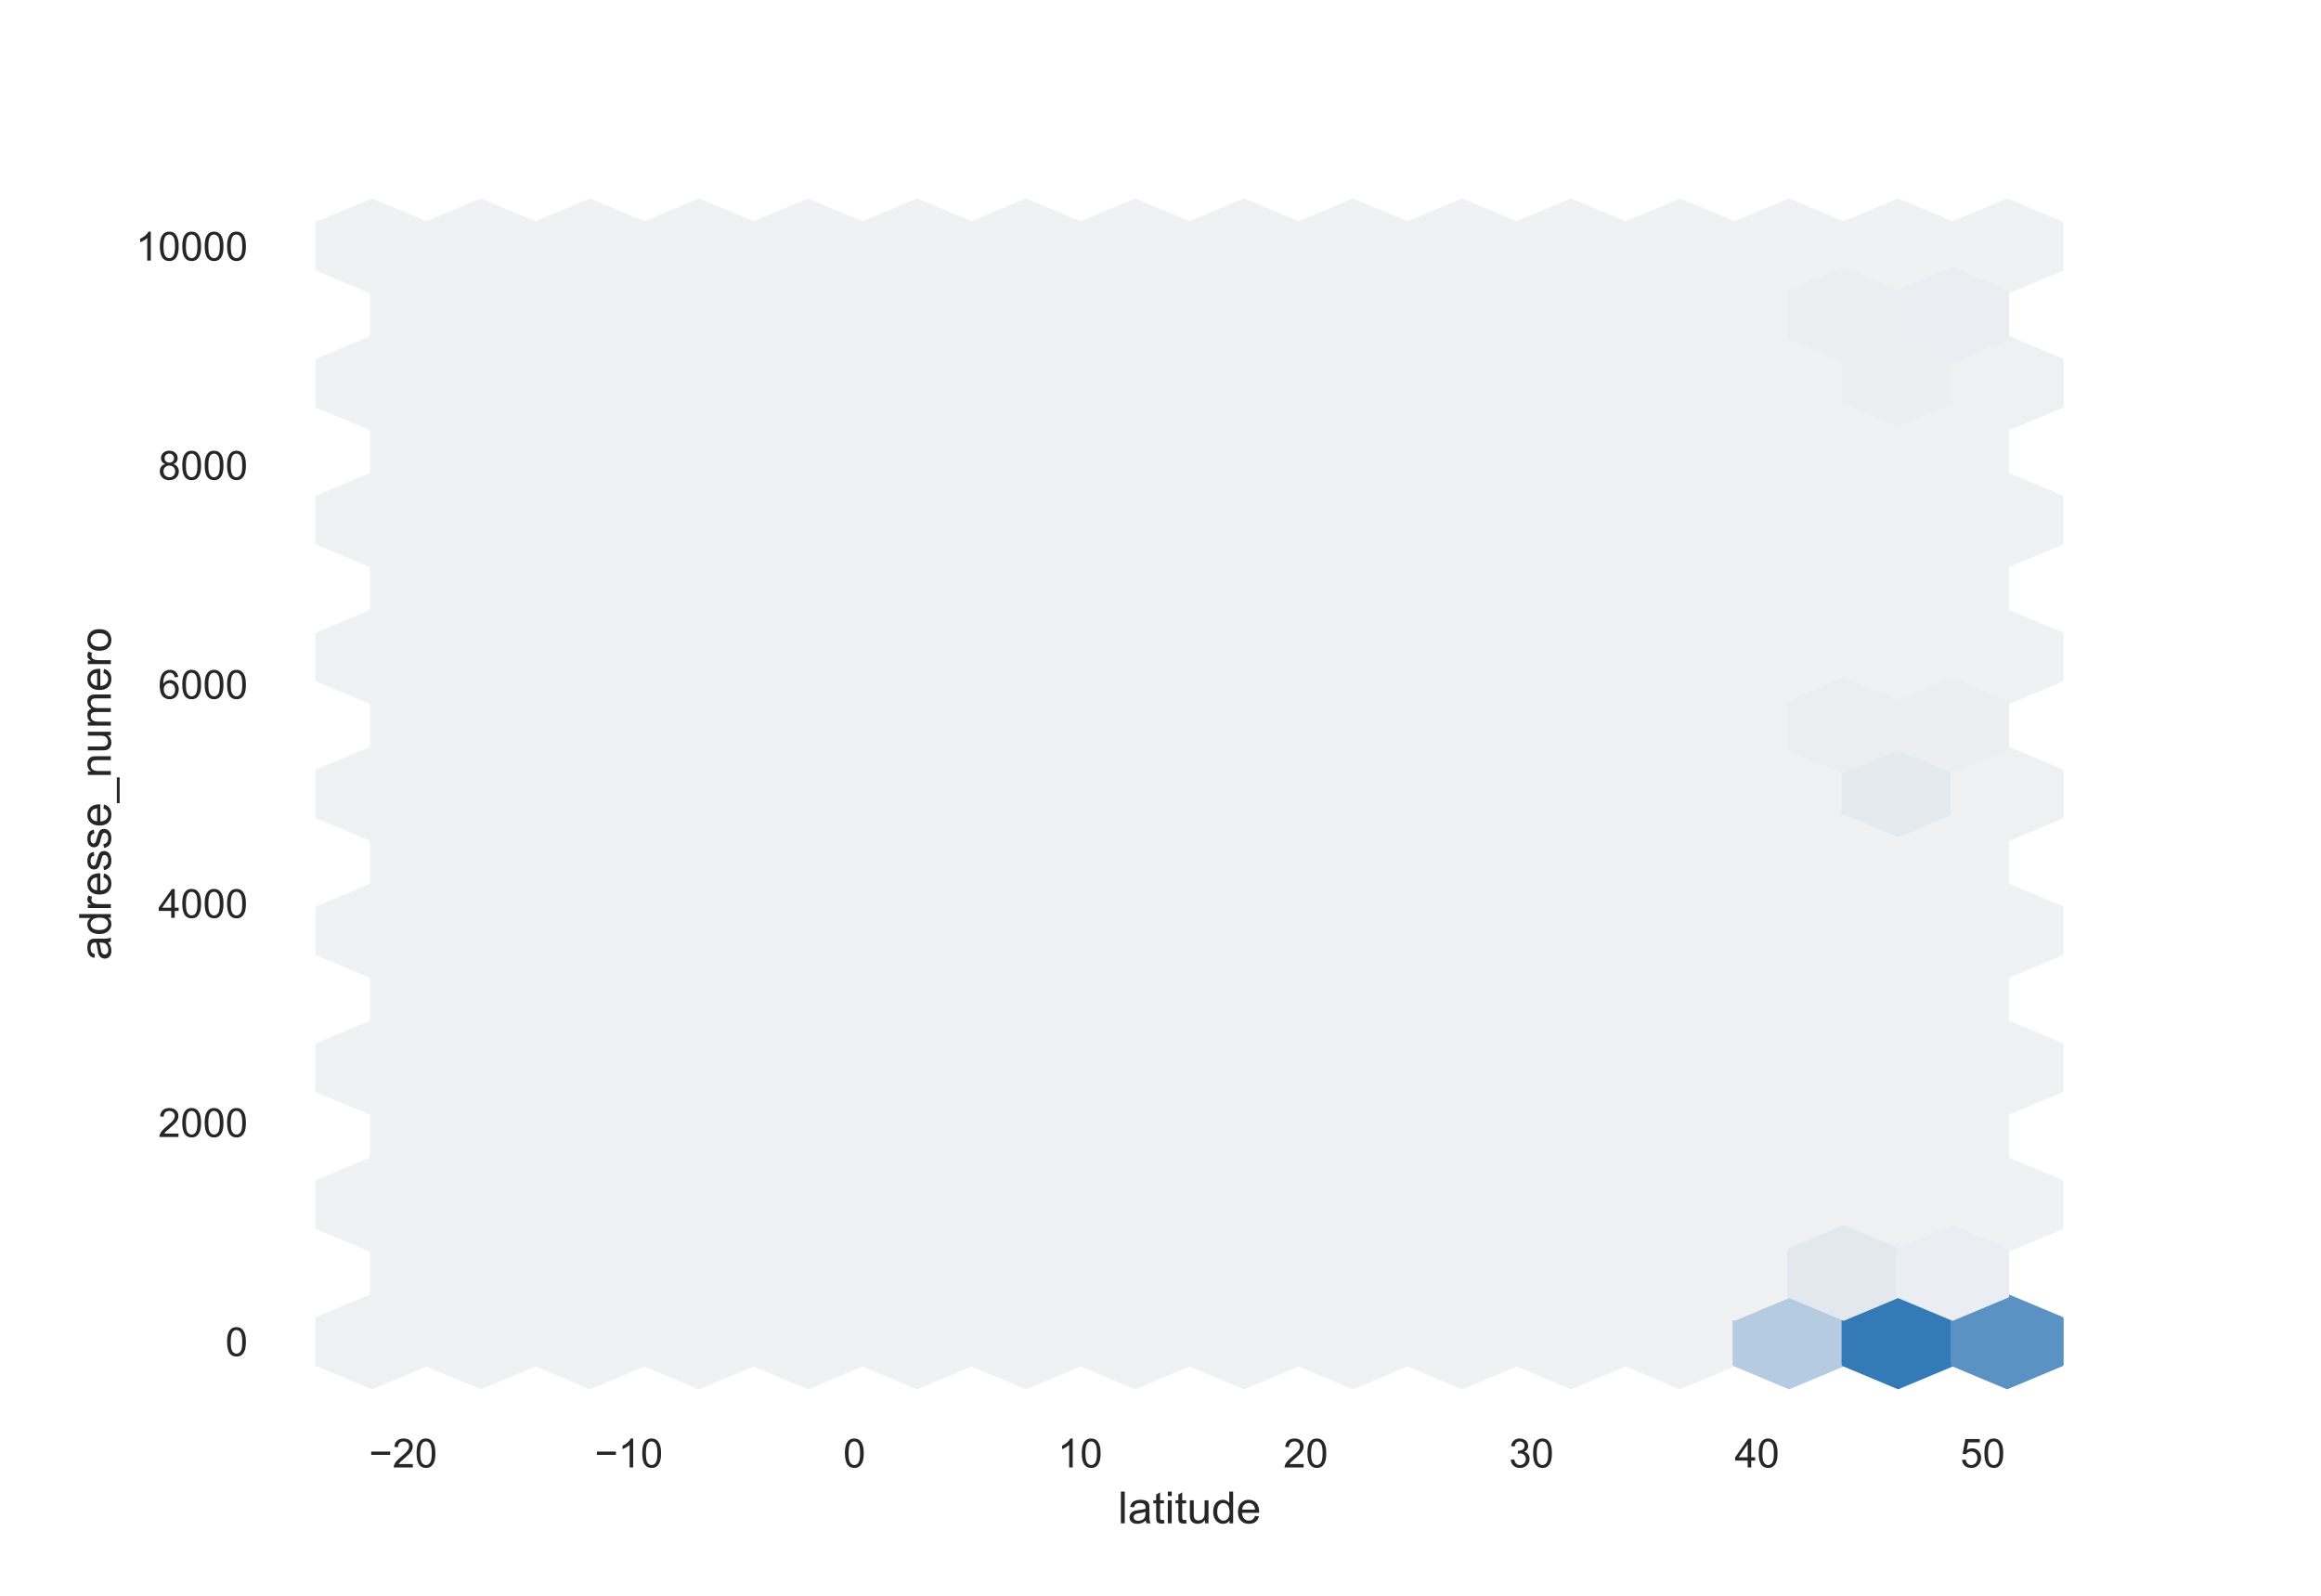 <?xml version="1.0" encoding="utf-8" standalone="no"?>
<!DOCTYPE svg PUBLIC "-//W3C//DTD SVG 1.1//EN"
  "http://www.w3.org/Graphics/SVG/1.1/DTD/svg11.dtd">
<!-- Created with matplotlib (https://matplotlib.org/) -->
<svg height="396pt" version="1.1" viewBox="0 0 576 396" width="576pt" xmlns="http://www.w3.org/2000/svg" xmlns:xlink="http://www.w3.org/1999/xlink">
 <defs>
  <style type="text/css">*{stroke-linecap:butt;stroke-linejoin:round;}</style>
 </defs>
 <g id="figure_1">
  <g id="patch_1">
   <path d="M 0 396 
L 576 396 
L 576 0 
L 0 0 
z
" style="fill:#ffffff;"/>
  </g>
  <g id="axes_1">
   <g id="patch_2">
    <path d="M 72 346.5 
L 518.4 346.5 
L 518.4 47.52 
L 72 47.52 
z
" style="fill:#ffffff;"/>
   </g>
   <g id="matplotlib.axis_1">
    <g id="xtick_1">
     <g id="text_1">
      <!-- −20 -->
      <g style="fill:#262626;" transform="translate(91.566 364.158)scale(0.1 -0.1)">
       <defs>
        <path d="M 52.828 31.203 
L 5.562 31.203 
L 5.562 39.406 
L 52.828 39.406 
z
" id="ArialMT-8722"/>
        <path d="M 50.344 8.453 
L 50.344 0 
L 3.031 0 
Q 2.938 3.172 4.047 6.109 
Q 5.859 10.938 9.828 15.625 
Q 13.812 20.312 21.344 26.469 
Q 33.016 36.031 37.109 41.625 
Q 41.219 47.219 41.219 52.203 
Q 41.219 57.422 37.469 61 
Q 33.734 64.594 27.734 64.594 
Q 21.391 64.594 17.578 60.781 
Q 13.766 56.984 13.719 50.25 
L 4.688 51.172 
Q 5.609 61.281 11.656 66.578 
Q 17.719 71.875 27.938 71.875 
Q 38.234 71.875 44.234 66.156 
Q 50.25 60.453 50.25 52 
Q 50.25 47.703 48.484 43.547 
Q 46.734 39.406 42.656 34.812 
Q 38.578 30.219 29.109 22.219 
Q 21.188 15.578 18.938 13.203 
Q 16.703 10.844 15.234 8.453 
z
" id="ArialMT-50"/>
        <path d="M 4.156 35.297 
Q 4.156 48 6.766 55.734 
Q 9.375 63.484 14.516 67.672 
Q 19.672 71.875 27.484 71.875 
Q 33.25 71.875 37.594 69.547 
Q 41.938 67.234 44.766 62.859 
Q 47.609 58.5 49.219 52.219 
Q 50.828 45.953 50.828 35.297 
Q 50.828 22.703 48.234 14.969 
Q 45.656 7.234 40.5 3 
Q 35.359 -1.219 27.484 -1.219 
Q 17.141 -1.219 11.234 6.203 
Q 4.156 15.141 4.156 35.297 
z
M 13.188 35.297 
Q 13.188 17.672 17.312 11.828 
Q 21.438 6 27.484 6 
Q 33.547 6 37.672 11.859 
Q 41.797 17.719 41.797 35.297 
Q 41.797 52.984 37.672 58.781 
Q 33.547 64.594 27.391 64.594 
Q 21.344 64.594 17.719 59.469 
Q 13.188 52.938 13.188 35.297 
z
" id="ArialMT-48"/>
       </defs>
       <use xlink:href="#ArialMT-8722"/>
       <use x="58.398" xlink:href="#ArialMT-50"/>
       <use x="114.014" xlink:href="#ArialMT-48"/>
      </g>
     </g>
    </g>
    <g id="xtick_2">
     <g id="text_2">
      <!-- −10 -->
      <g style="fill:#262626;" transform="translate(147.566 364.158)scale(0.1 -0.1)">
       <defs>
        <path d="M 37.25 0 
L 28.469 0 
L 28.469 56 
Q 25.297 52.984 20.141 49.953 
Q 14.984 46.922 10.891 45.406 
L 10.891 53.906 
Q 18.266 57.375 23.781 62.297 
Q 29.297 67.234 31.594 71.875 
L 37.25 71.875 
z
" id="ArialMT-49"/>
       </defs>
       <use xlink:href="#ArialMT-8722"/>
       <use x="58.398" xlink:href="#ArialMT-49"/>
       <use x="114.014" xlink:href="#ArialMT-48"/>
      </g>
     </g>
    </g>
    <g id="xtick_3">
     <g id="text_3">
      <!-- 0 -->
      <g style="fill:#262626;" transform="translate(209.267 364.158)scale(0.1 -0.1)">
       <use xlink:href="#ArialMT-48"/>
      </g>
     </g>
    </g>
    <g id="xtick_4">
     <g id="text_4">
      <!-- 10 -->
      <g style="fill:#262626;" transform="translate(262.487 364.158)scale(0.1 -0.1)">
       <use xlink:href="#ArialMT-49"/>
       <use x="55.615" xlink:href="#ArialMT-48"/>
      </g>
     </g>
    </g>
    <g id="xtick_5">
     <g id="text_5">
      <!-- 20 -->
      <g style="fill:#262626;" transform="translate(318.488 364.158)scale(0.1 -0.1)">
       <use xlink:href="#ArialMT-50"/>
       <use x="55.615" xlink:href="#ArialMT-48"/>
      </g>
     </g>
    </g>
    <g id="xtick_6">
     <g id="text_6">
      <!-- 30 -->
      <g style="fill:#262626;" transform="translate(374.488 364.158)scale(0.1 -0.1)">
       <defs>
        <path d="M 4.203 18.891 
L 12.984 20.062 
Q 14.5 12.594 18.141 9.297 
Q 21.781 6 27 6 
Q 33.203 6 37.469 10.297 
Q 41.75 14.594 41.75 20.953 
Q 41.75 27 37.797 30.922 
Q 33.844 34.859 27.734 34.859 
Q 25.25 34.859 21.531 33.891 
L 22.516 41.609 
Q 23.391 41.5 23.922 41.5 
Q 29.547 41.5 34.031 44.422 
Q 38.531 47.359 38.531 53.469 
Q 38.531 58.297 35.25 61.469 
Q 31.984 64.656 26.812 64.656 
Q 21.688 64.656 18.266 61.422 
Q 14.844 58.203 13.875 51.766 
L 5.078 53.328 
Q 6.688 62.156 12.391 67.016 
Q 18.109 71.875 26.609 71.875 
Q 32.469 71.875 37.391 69.359 
Q 42.328 66.844 44.938 62.5 
Q 47.562 58.156 47.562 53.266 
Q 47.562 48.641 45.062 44.828 
Q 42.578 41.016 37.703 38.766 
Q 44.047 37.312 47.562 32.688 
Q 51.078 28.078 51.078 21.141 
Q 51.078 11.766 44.234 5.25 
Q 37.406 -1.266 26.953 -1.266 
Q 17.531 -1.266 11.297 4.344 
Q 5.078 9.969 4.203 18.891 
z
" id="ArialMT-51"/>
       </defs>
       <use xlink:href="#ArialMT-51"/>
       <use x="55.615" xlink:href="#ArialMT-48"/>
      </g>
     </g>
    </g>
    <g id="xtick_7">
     <g id="text_7">
      <!-- 40 -->
      <g style="fill:#262626;" transform="translate(430.488 364.158)scale(0.1 -0.1)">
       <defs>
        <path d="M 32.328 0 
L 32.328 17.141 
L 1.266 17.141 
L 1.266 25.203 
L 33.938 71.578 
L 41.109 71.578 
L 41.109 25.203 
L 50.781 25.203 
L 50.781 17.141 
L 41.109 17.141 
L 41.109 0 
z
M 32.328 25.203 
L 32.328 57.469 
L 9.906 25.203 
z
" id="ArialMT-52"/>
       </defs>
       <use xlink:href="#ArialMT-52"/>
       <use x="55.615" xlink:href="#ArialMT-48"/>
      </g>
     </g>
    </g>
    <g id="xtick_8">
     <g id="text_8">
      <!-- 50 -->
      <g style="fill:#262626;" transform="translate(486.489 364.158)scale(0.1 -0.1)">
       <defs>
        <path d="M 4.156 18.75 
L 13.375 19.531 
Q 14.406 12.797 18.141 9.391 
Q 21.875 6 27.156 6 
Q 33.5 6 37.891 10.781 
Q 42.281 15.578 42.281 23.484 
Q 42.281 31 38.062 35.344 
Q 33.844 39.703 27 39.703 
Q 22.75 39.703 19.328 37.766 
Q 15.922 35.844 13.969 32.766 
L 5.719 33.844 
L 12.641 70.609 
L 48.25 70.609 
L 48.25 62.203 
L 19.672 62.203 
L 15.828 42.969 
Q 22.266 47.469 29.344 47.469 
Q 38.719 47.469 45.156 40.969 
Q 51.609 34.469 51.609 24.266 
Q 51.609 14.547 45.953 7.469 
Q 39.062 -1.219 27.156 -1.219 
Q 17.391 -1.219 11.203 4.25 
Q 5.031 9.719 4.156 18.75 
z
" id="ArialMT-53"/>
       </defs>
       <use xlink:href="#ArialMT-53"/>
       <use x="55.615" xlink:href="#ArialMT-48"/>
      </g>
     </g>
    </g>
    <g id="text_9">
     <!-- latitude -->
     <g style="fill:#262626;" transform="translate(277.466 378.019)scale(0.11 -0.11)">
      <defs>
       <path d="M 6.391 0 
L 6.391 71.578 
L 15.188 71.578 
L 15.188 0 
z
" id="ArialMT-108"/>
       <path d="M 40.438 6.391 
Q 35.547 2.25 31.031 0.531 
Q 26.516 -1.172 21.344 -1.172 
Q 12.797 -1.172 8.203 3 
Q 3.609 7.172 3.609 13.672 
Q 3.609 17.484 5.344 20.625 
Q 7.078 23.781 9.891 25.688 
Q 12.703 27.594 16.219 28.562 
Q 18.797 29.25 24.031 29.891 
Q 34.672 31.156 39.703 32.906 
Q 39.75 34.719 39.75 35.203 
Q 39.75 40.578 37.25 42.781 
Q 33.891 45.75 27.25 45.75 
Q 21.047 45.75 18.094 43.578 
Q 15.141 41.406 13.719 35.891 
L 5.125 37.062 
Q 6.297 42.578 8.984 45.969 
Q 11.672 49.359 16.75 51.188 
Q 21.828 53.031 28.516 53.031 
Q 35.156 53.031 39.297 51.469 
Q 43.453 49.906 45.406 47.531 
Q 47.359 45.172 48.141 41.547 
Q 48.578 39.312 48.578 33.453 
L 48.578 21.734 
Q 48.578 9.469 49.141 6.219 
Q 49.703 2.984 51.375 0 
L 42.188 0 
Q 40.828 2.734 40.438 6.391 
z
M 39.703 26.031 
Q 34.906 24.078 25.344 22.703 
Q 19.922 21.922 17.672 20.938 
Q 15.438 19.969 14.203 18.094 
Q 12.984 16.219 12.984 13.922 
Q 12.984 10.406 15.641 8.062 
Q 18.312 5.719 23.438 5.719 
Q 28.516 5.719 32.469 7.938 
Q 36.422 10.156 38.281 14.016 
Q 39.703 17 39.703 22.797 
z
" id="ArialMT-97"/>
       <path d="M 25.781 7.859 
L 27.047 0.094 
Q 23.344 -0.688 20.406 -0.688 
Q 15.625 -0.688 12.984 0.828 
Q 10.359 2.344 9.281 4.812 
Q 8.203 7.281 8.203 15.188 
L 8.203 45.016 
L 1.766 45.016 
L 1.766 51.859 
L 8.203 51.859 
L 8.203 64.703 
L 16.938 69.969 
L 16.938 51.859 
L 25.781 51.859 
L 25.781 45.016 
L 16.938 45.016 
L 16.938 14.703 
Q 16.938 10.938 17.406 9.859 
Q 17.875 8.797 18.922 8.156 
Q 19.969 7.516 21.922 7.516 
Q 23.391 7.516 25.781 7.859 
z
" id="ArialMT-116"/>
       <path d="M 6.641 61.469 
L 6.641 71.578 
L 15.438 71.578 
L 15.438 61.469 
z
M 6.641 0 
L 6.641 51.859 
L 15.438 51.859 
L 15.438 0 
z
" id="ArialMT-105"/>
       <path d="M 40.578 0 
L 40.578 7.625 
Q 34.516 -1.172 24.125 -1.172 
Q 19.531 -1.172 15.547 0.578 
Q 11.578 2.344 9.641 5 
Q 7.719 7.672 6.938 11.531 
Q 6.391 14.109 6.391 19.734 
L 6.391 51.859 
L 15.188 51.859 
L 15.188 23.094 
Q 15.188 16.219 15.719 13.812 
Q 16.547 10.359 19.234 8.375 
Q 21.922 6.391 25.875 6.391 
Q 29.828 6.391 33.297 8.422 
Q 36.766 10.453 38.203 13.938 
Q 39.656 17.438 39.656 24.078 
L 39.656 51.859 
L 48.438 51.859 
L 48.438 0 
z
" id="ArialMT-117"/>
       <path d="M 40.234 0 
L 40.234 6.547 
Q 35.297 -1.172 25.734 -1.172 
Q 19.531 -1.172 14.328 2.25 
Q 9.125 5.672 6.266 11.797 
Q 3.422 17.922 3.422 25.875 
Q 3.422 33.641 6 39.969 
Q 8.594 46.297 13.766 49.656 
Q 18.953 53.031 25.344 53.031 
Q 30.031 53.031 33.688 51.047 
Q 37.359 49.078 39.656 45.906 
L 39.656 71.578 
L 48.391 71.578 
L 48.391 0 
z
M 12.453 25.875 
Q 12.453 15.922 16.641 10.984 
Q 20.844 6.062 26.562 6.062 
Q 32.328 6.062 36.344 10.766 
Q 40.375 15.484 40.375 25.141 
Q 40.375 35.797 36.266 40.766 
Q 32.172 45.75 26.172 45.75 
Q 20.312 45.75 16.375 40.969 
Q 12.453 36.188 12.453 25.875 
z
" id="ArialMT-100"/>
       <path d="M 42.094 16.703 
L 51.172 15.578 
Q 49.031 7.625 43.219 3.219 
Q 37.406 -1.172 28.375 -1.172 
Q 17 -1.172 10.328 5.828 
Q 3.656 12.844 3.656 25.484 
Q 3.656 38.578 10.391 45.797 
Q 17.141 53.031 27.875 53.031 
Q 38.281 53.031 44.875 45.953 
Q 51.469 38.875 51.469 26.031 
Q 51.469 25.25 51.422 23.688 
L 12.75 23.688 
Q 13.234 15.141 17.578 10.594 
Q 21.922 6.062 28.422 6.062 
Q 33.25 6.062 36.672 8.594 
Q 40.094 11.141 42.094 16.703 
z
M 13.234 30.906 
L 42.188 30.906 
Q 41.609 37.453 38.875 40.719 
Q 34.672 45.797 27.984 45.797 
Q 21.922 45.797 17.797 41.75 
Q 13.672 37.703 13.234 30.906 
z
" id="ArialMT-101"/>
      </defs>
      <use xlink:href="#ArialMT-108"/>
      <use x="22.217" xlink:href="#ArialMT-97"/>
      <use x="77.832" xlink:href="#ArialMT-116"/>
      <use x="105.615" xlink:href="#ArialMT-105"/>
      <use x="127.832" xlink:href="#ArialMT-116"/>
      <use x="155.615" xlink:href="#ArialMT-117"/>
      <use x="211.23" xlink:href="#ArialMT-100"/>
      <use x="266.846" xlink:href="#ArialMT-101"/>
     </g>
    </g>
   </g>
   <g id="matplotlib.axis_2">
    <g id="ytick_1">
     <g id="text_10">
      <!-- 0 -->
      <g style="fill:#262626;" transform="translate(55.939 336.516)scale(0.1 -0.1)">
       <use xlink:href="#ArialMT-48"/>
      </g>
     </g>
    </g>
    <g id="ytick_2">
     <g id="text_11">
      <!-- 2000 -->
      <g style="fill:#262626;" transform="translate(39.256 282.145)scale(0.1 -0.1)">
       <use xlink:href="#ArialMT-50"/>
       <use x="55.615" xlink:href="#ArialMT-48"/>
       <use x="111.23" xlink:href="#ArialMT-48"/>
       <use x="166.846" xlink:href="#ArialMT-48"/>
      </g>
     </g>
    </g>
    <g id="ytick_3">
     <g id="text_12">
      <!-- 4000 -->
      <g style="fill:#262626;" transform="translate(39.256 227.774)scale(0.1 -0.1)">
       <use xlink:href="#ArialMT-52"/>
       <use x="55.615" xlink:href="#ArialMT-48"/>
       <use x="111.23" xlink:href="#ArialMT-48"/>
       <use x="166.846" xlink:href="#ArialMT-48"/>
      </g>
     </g>
    </g>
    <g id="ytick_4">
     <g id="text_13">
      <!-- 6000 -->
      <g style="fill:#262626;" transform="translate(39.256 173.403)scale(0.1 -0.1)">
       <defs>
        <path d="M 49.75 54.047 
L 41.016 53.375 
Q 39.844 58.547 37.703 60.891 
Q 34.125 64.656 28.906 64.656 
Q 24.703 64.656 21.531 62.312 
Q 17.391 59.281 14.984 53.469 
Q 12.594 47.656 12.5 36.922 
Q 15.672 41.75 20.266 44.094 
Q 24.859 46.438 29.891 46.438 
Q 38.672 46.438 44.844 39.969 
Q 51.031 33.5 51.031 23.25 
Q 51.031 16.5 48.125 10.719 
Q 45.219 4.938 40.141 1.859 
Q 35.062 -1.219 28.609 -1.219 
Q 17.625 -1.219 10.688 6.859 
Q 3.766 14.938 3.766 33.5 
Q 3.766 54.25 11.422 63.672 
Q 18.109 71.875 29.438 71.875 
Q 37.891 71.875 43.281 67.141 
Q 48.688 62.406 49.75 54.047 
z
M 13.875 23.188 
Q 13.875 18.656 15.797 14.5 
Q 17.719 10.359 21.188 8.172 
Q 24.656 6 28.469 6 
Q 34.031 6 38.031 10.484 
Q 42.047 14.984 42.047 22.703 
Q 42.047 30.125 38.078 34.391 
Q 34.125 38.672 28.125 38.672 
Q 22.172 38.672 18.016 34.391 
Q 13.875 30.125 13.875 23.188 
z
" id="ArialMT-54"/>
       </defs>
       <use xlink:href="#ArialMT-54"/>
       <use x="55.615" xlink:href="#ArialMT-48"/>
       <use x="111.23" xlink:href="#ArialMT-48"/>
       <use x="166.846" xlink:href="#ArialMT-48"/>
      </g>
     </g>
    </g>
    <g id="ytick_5">
     <g id="text_14">
      <!-- 8000 -->
      <g style="fill:#262626;" transform="translate(39.256 119.033)scale(0.1 -0.1)">
       <defs>
        <path d="M 17.672 38.812 
Q 12.203 40.828 9.562 44.531 
Q 6.938 48.25 6.938 53.422 
Q 6.938 61.234 12.547 66.547 
Q 18.172 71.875 27.484 71.875 
Q 36.859 71.875 42.578 66.422 
Q 48.297 60.984 48.297 53.172 
Q 48.297 48.188 45.672 44.5 
Q 43.062 40.828 37.75 38.812 
Q 44.344 36.672 47.781 31.875 
Q 51.219 27.094 51.219 20.453 
Q 51.219 11.281 44.719 5.031 
Q 38.234 -1.219 27.641 -1.219 
Q 17.047 -1.219 10.547 5.047 
Q 4.047 11.328 4.047 20.703 
Q 4.047 27.688 7.594 32.391 
Q 11.141 37.109 17.672 38.812 
z
M 15.922 53.719 
Q 15.922 48.641 19.188 45.406 
Q 22.469 42.188 27.688 42.188 
Q 32.766 42.188 36.016 45.375 
Q 39.266 48.578 39.266 53.219 
Q 39.266 58.062 35.906 61.359 
Q 32.562 64.656 27.594 64.656 
Q 22.562 64.656 19.234 61.422 
Q 15.922 58.203 15.922 53.719 
z
M 13.094 20.656 
Q 13.094 16.891 14.875 13.375 
Q 16.656 9.859 20.172 7.922 
Q 23.688 6 27.734 6 
Q 34.031 6 38.125 10.047 
Q 42.234 14.109 42.234 20.359 
Q 42.234 26.703 38.016 30.859 
Q 33.797 35.016 27.438 35.016 
Q 21.234 35.016 17.156 30.906 
Q 13.094 26.812 13.094 20.656 
z
" id="ArialMT-56"/>
       </defs>
       <use xlink:href="#ArialMT-56"/>
       <use x="55.615" xlink:href="#ArialMT-48"/>
       <use x="111.23" xlink:href="#ArialMT-48"/>
       <use x="166.846" xlink:href="#ArialMT-48"/>
      </g>
     </g>
    </g>
    <g id="ytick_6">
     <g id="text_15">
      <!-- 10000 -->
      <g style="fill:#262626;" transform="translate(33.695 64.662)scale(0.1 -0.1)">
       <use xlink:href="#ArialMT-49"/>
       <use x="55.615" xlink:href="#ArialMT-48"/>
       <use x="111.23" xlink:href="#ArialMT-48"/>
       <use x="166.846" xlink:href="#ArialMT-48"/>
       <use x="222.461" xlink:href="#ArialMT-48"/>
      </g>
     </g>
    </g>
    <g id="text_16">
     <!-- adresse_numero -->
     <g style="fill:#262626;" transform="translate(27.509 238.281)rotate(-90)scale(0.11 -0.11)">
      <defs>
       <path d="M 6.5 0 
L 6.5 51.859 
L 14.406 51.859 
L 14.406 44 
Q 17.438 49.516 20 51.266 
Q 22.562 53.031 25.641 53.031 
Q 30.078 53.031 34.672 50.203 
L 31.641 42.047 
Q 28.422 43.953 25.203 43.953 
Q 22.312 43.953 20.016 42.219 
Q 17.719 40.484 16.75 37.406 
Q 15.281 32.719 15.281 27.156 
L 15.281 0 
z
" id="ArialMT-114"/>
       <path d="M 3.078 15.484 
L 11.766 16.844 
Q 12.5 11.625 15.844 8.844 
Q 19.188 6.062 25.203 6.062 
Q 31.25 6.062 34.172 8.516 
Q 37.109 10.984 37.109 14.312 
Q 37.109 17.281 34.516 19 
Q 32.719 20.172 25.531 21.969 
Q 15.875 24.422 12.141 26.203 
Q 8.406 27.984 6.469 31.125 
Q 4.547 34.281 4.547 38.094 
Q 4.547 41.547 6.125 44.5 
Q 7.719 47.469 10.453 49.422 
Q 12.5 50.922 16.031 51.969 
Q 19.578 53.031 23.641 53.031 
Q 29.734 53.031 34.344 51.266 
Q 38.969 49.516 41.156 46.5 
Q 43.359 43.5 44.188 38.484 
L 35.594 37.312 
Q 35.016 41.312 32.203 43.547 
Q 29.391 45.797 24.266 45.797 
Q 18.219 45.797 15.625 43.797 
Q 13.031 41.797 13.031 39.109 
Q 13.031 37.406 14.109 36.031 
Q 15.188 34.625 17.484 33.688 
Q 18.797 33.203 25.25 31.453 
Q 34.578 28.953 38.25 27.359 
Q 41.938 25.781 44.031 22.75 
Q 46.141 19.734 46.141 15.234 
Q 46.141 10.844 43.578 6.953 
Q 41.016 3.078 36.172 0.953 
Q 31.344 -1.172 25.25 -1.172 
Q 15.141 -1.172 9.844 3.031 
Q 4.547 7.234 3.078 15.484 
z
" id="ArialMT-115"/>
       <path d="M -1.516 -19.875 
L -1.516 -13.531 
L 56.734 -13.531 
L 56.734 -19.875 
z
" id="ArialMT-95"/>
       <path d="M 6.594 0 
L 6.594 51.859 
L 14.5 51.859 
L 14.5 44.484 
Q 20.219 53.031 31 53.031 
Q 35.688 53.031 39.625 51.344 
Q 43.562 49.656 45.516 46.922 
Q 47.469 44.188 48.25 40.438 
Q 48.734 37.984 48.734 31.891 
L 48.734 0 
L 39.938 0 
L 39.938 31.547 
Q 39.938 36.922 38.906 39.578 
Q 37.891 42.234 35.281 43.812 
Q 32.672 45.406 29.156 45.406 
Q 23.531 45.406 19.453 41.844 
Q 15.375 38.281 15.375 28.328 
L 15.375 0 
z
" id="ArialMT-110"/>
       <path d="M 6.594 0 
L 6.594 51.859 
L 14.453 51.859 
L 14.453 44.578 
Q 16.891 48.391 20.938 50.703 
Q 25 53.031 30.172 53.031 
Q 35.938 53.031 39.625 50.641 
Q 43.312 48.25 44.828 43.953 
Q 50.984 53.031 60.844 53.031 
Q 68.562 53.031 72.703 48.75 
Q 76.859 44.484 76.859 35.594 
L 76.859 0 
L 68.109 0 
L 68.109 32.672 
Q 68.109 37.938 67.25 40.25 
Q 66.406 42.578 64.156 43.984 
Q 61.922 45.406 58.891 45.406 
Q 53.422 45.406 49.797 41.766 
Q 46.188 38.141 46.188 30.125 
L 46.188 0 
L 37.406 0 
L 37.406 33.688 
Q 37.406 39.547 35.25 42.469 
Q 33.109 45.406 28.219 45.406 
Q 24.516 45.406 21.359 43.453 
Q 18.219 41.5 16.797 37.734 
Q 15.375 33.984 15.375 26.906 
L 15.375 0 
z
" id="ArialMT-109"/>
       <path d="M 3.328 25.922 
Q 3.328 40.328 11.328 47.266 
Q 18.016 53.031 27.641 53.031 
Q 38.328 53.031 45.109 46.016 
Q 51.906 39.016 51.906 26.656 
Q 51.906 16.656 48.906 10.906 
Q 45.906 5.172 40.156 2 
Q 34.422 -1.172 27.641 -1.172 
Q 16.75 -1.172 10.031 5.812 
Q 3.328 12.797 3.328 25.922 
z
M 12.359 25.922 
Q 12.359 15.969 16.703 11.016 
Q 21.047 6.062 27.641 6.062 
Q 34.188 6.062 38.531 11.031 
Q 42.875 16.016 42.875 26.219 
Q 42.875 35.844 38.5 40.797 
Q 34.125 45.75 27.641 45.75 
Q 21.047 45.75 16.703 40.812 
Q 12.359 35.891 12.359 25.922 
z
" id="ArialMT-111"/>
      </defs>
      <use xlink:href="#ArialMT-97"/>
      <use x="55.615" xlink:href="#ArialMT-100"/>
      <use x="111.23" xlink:href="#ArialMT-114"/>
      <use x="144.531" xlink:href="#ArialMT-101"/>
      <use x="200.146" xlink:href="#ArialMT-115"/>
      <use x="250.146" xlink:href="#ArialMT-115"/>
      <use x="300.146" xlink:href="#ArialMT-101"/>
      <use x="355.762" xlink:href="#ArialMT-95"/>
      <use x="411.377" xlink:href="#ArialMT-110"/>
      <use x="466.992" xlink:href="#ArialMT-117"/>
      <use x="522.607" xlink:href="#ArialMT-109"/>
      <use x="605.908" xlink:href="#ArialMT-101"/>
      <use x="661.523" xlink:href="#ArialMT-114"/>
      <use x="694.824" xlink:href="#ArialMT-111"/>
     </g>
    </g>
   </g>
   <g id="PolyCollection_1">
    <defs>
     <path d="M 225.575 -57.4 
L 225.575 -68.725 
L 212.048 -74.388 
L 198.521 -68.725 
L 198.521 -57.4 
L 212.048 -51.738 
z
" id="C0_0_820760325f"/>
    </defs>
    <g clip-path="url(#p139692bc4e)">
     <use style="fill:#eef0f2;stroke:#eef0f2;" x="-119.757" xlink:href="#C0_0_820760325f" y="395.973"/>
    </g>
    <g clip-path="url(#p139692bc4e)">
     <use style="fill:#f0f1f2;stroke:#f0f1f2;" x="-119.757" xlink:href="#C0_0_820760325f" y="361.998"/>
    </g>
    <g clip-path="url(#p139692bc4e)">
     <use style="fill:#f0f1f2;stroke:#f0f1f2;" x="-119.757" xlink:href="#C0_0_820760325f" y="328.023"/>
    </g>
    <g clip-path="url(#p139692bc4e)">
     <use style="fill:#f0f1f2;stroke:#f0f1f2;" x="-119.757" xlink:href="#C0_0_820760325f" y="294.048"/>
    </g>
    <g clip-path="url(#p139692bc4e)">
     <use style="fill:#f0f1f2;stroke:#f0f1f2;" x="-119.757" xlink:href="#C0_0_820760325f" y="260.073"/>
    </g>
    <g clip-path="url(#p139692bc4e)">
     <use style="fill:#f0f1f2;stroke:#f0f1f2;" x="-119.757" xlink:href="#C0_0_820760325f" y="226.098"/>
    </g>
    <g clip-path="url(#p139692bc4e)">
     <use style="fill:#f0f1f2;stroke:#f0f1f2;" x="-119.757" xlink:href="#C0_0_820760325f" y="192.123"/>
    </g>
    <g clip-path="url(#p139692bc4e)">
     <use style="fill:#f0f1f2;stroke:#f0f1f2;" x="-119.757" xlink:href="#C0_0_820760325f" y="158.148"/>
    </g>
    <g clip-path="url(#p139692bc4e)">
     <use style="fill:#f0f1f2;stroke:#f0f1f2;" x="-119.757" xlink:href="#C0_0_820760325f" y="124.173"/>
    </g>
    <g clip-path="url(#p139692bc4e)">
     <use style="fill:#f0f1f2;stroke:#f0f1f2;" x="-92.702" xlink:href="#C0_0_820760325f" y="395.973"/>
    </g>
    <g clip-path="url(#p139692bc4e)">
     <use style="fill:#f0f1f2;stroke:#f0f1f2;" x="-92.702" xlink:href="#C0_0_820760325f" y="361.998"/>
    </g>
    <g clip-path="url(#p139692bc4e)">
     <use style="fill:#f0f1f2;stroke:#f0f1f2;" x="-92.702" xlink:href="#C0_0_820760325f" y="328.023"/>
    </g>
    <g clip-path="url(#p139692bc4e)">
     <use style="fill:#f0f1f2;stroke:#f0f1f2;" x="-92.702" xlink:href="#C0_0_820760325f" y="294.048"/>
    </g>
    <g clip-path="url(#p139692bc4e)">
     <use style="fill:#f0f1f2;stroke:#f0f1f2;" x="-92.702" xlink:href="#C0_0_820760325f" y="260.073"/>
    </g>
    <g clip-path="url(#p139692bc4e)">
     <use style="fill:#f0f1f2;stroke:#f0f1f2;" x="-92.702" xlink:href="#C0_0_820760325f" y="226.098"/>
    </g>
    <g clip-path="url(#p139692bc4e)">
     <use style="fill:#f0f1f2;stroke:#f0f1f2;" x="-92.702" xlink:href="#C0_0_820760325f" y="192.123"/>
    </g>
    <g clip-path="url(#p139692bc4e)">
     <use style="fill:#f0f1f2;stroke:#f0f1f2;" x="-92.702" xlink:href="#C0_0_820760325f" y="158.148"/>
    </g>
    <g clip-path="url(#p139692bc4e)">
     <use style="fill:#f0f1f2;stroke:#f0f1f2;" x="-92.702" xlink:href="#C0_0_820760325f" y="124.173"/>
    </g>
    <g clip-path="url(#p139692bc4e)">
     <use style="fill:#f0f1f2;stroke:#f0f1f2;" x="-65.648" xlink:href="#C0_0_820760325f" y="395.973"/>
    </g>
    <g clip-path="url(#p139692bc4e)">
     <use style="fill:#f0f1f2;stroke:#f0f1f2;" x="-65.648" xlink:href="#C0_0_820760325f" y="361.998"/>
    </g>
    <g clip-path="url(#p139692bc4e)">
     <use style="fill:#f0f1f2;stroke:#f0f1f2;" x="-65.648" xlink:href="#C0_0_820760325f" y="328.023"/>
    </g>
    <g clip-path="url(#p139692bc4e)">
     <use style="fill:#f0f1f2;stroke:#f0f1f2;" x="-65.648" xlink:href="#C0_0_820760325f" y="294.048"/>
    </g>
    <g clip-path="url(#p139692bc4e)">
     <use style="fill:#f0f1f2;stroke:#f0f1f2;" x="-65.648" xlink:href="#C0_0_820760325f" y="260.073"/>
    </g>
    <g clip-path="url(#p139692bc4e)">
     <use style="fill:#f0f1f2;stroke:#f0f1f2;" x="-65.648" xlink:href="#C0_0_820760325f" y="226.098"/>
    </g>
    <g clip-path="url(#p139692bc4e)">
     <use style="fill:#f0f1f2;stroke:#f0f1f2;" x="-65.648" xlink:href="#C0_0_820760325f" y="192.123"/>
    </g>
    <g clip-path="url(#p139692bc4e)">
     <use style="fill:#f0f1f2;stroke:#f0f1f2;" x="-65.648" xlink:href="#C0_0_820760325f" y="158.148"/>
    </g>
    <g clip-path="url(#p139692bc4e)">
     <use style="fill:#f0f1f2;stroke:#f0f1f2;" x="-65.648" xlink:href="#C0_0_820760325f" y="124.173"/>
    </g>
    <g clip-path="url(#p139692bc4e)">
     <use style="fill:#f0f1f2;stroke:#f0f1f2;" x="-38.593" xlink:href="#C0_0_820760325f" y="395.973"/>
    </g>
    <g clip-path="url(#p139692bc4e)">
     <use style="fill:#f0f1f2;stroke:#f0f1f2;" x="-38.593" xlink:href="#C0_0_820760325f" y="361.998"/>
    </g>
    <g clip-path="url(#p139692bc4e)">
     <use style="fill:#f0f1f2;stroke:#f0f1f2;" x="-38.593" xlink:href="#C0_0_820760325f" y="328.023"/>
    </g>
    <g clip-path="url(#p139692bc4e)">
     <use style="fill:#f0f1f2;stroke:#f0f1f2;" x="-38.593" xlink:href="#C0_0_820760325f" y="294.048"/>
    </g>
    <g clip-path="url(#p139692bc4e)">
     <use style="fill:#f0f1f2;stroke:#f0f1f2;" x="-38.593" xlink:href="#C0_0_820760325f" y="260.073"/>
    </g>
    <g clip-path="url(#p139692bc4e)">
     <use style="fill:#f0f1f2;stroke:#f0f1f2;" x="-38.593" xlink:href="#C0_0_820760325f" y="226.098"/>
    </g>
    <g clip-path="url(#p139692bc4e)">
     <use style="fill:#f0f1f2;stroke:#f0f1f2;" x="-38.593" xlink:href="#C0_0_820760325f" y="192.123"/>
    </g>
    <g clip-path="url(#p139692bc4e)">
     <use style="fill:#f0f1f2;stroke:#f0f1f2;" x="-38.593" xlink:href="#C0_0_820760325f" y="158.148"/>
    </g>
    <g clip-path="url(#p139692bc4e)">
     <use style="fill:#f0f1f2;stroke:#f0f1f2;" x="-38.593" xlink:href="#C0_0_820760325f" y="124.173"/>
    </g>
    <g clip-path="url(#p139692bc4e)">
     <use style="fill:#f0f1f2;stroke:#f0f1f2;" x="-11.539" xlink:href="#C0_0_820760325f" y="395.973"/>
    </g>
    <g clip-path="url(#p139692bc4e)">
     <use style="fill:#f0f1f2;stroke:#f0f1f2;" x="-11.539" xlink:href="#C0_0_820760325f" y="361.998"/>
    </g>
    <g clip-path="url(#p139692bc4e)">
     <use style="fill:#f0f1f2;stroke:#f0f1f2;" x="-11.539" xlink:href="#C0_0_820760325f" y="328.023"/>
    </g>
    <g clip-path="url(#p139692bc4e)">
     <use style="fill:#f0f1f2;stroke:#f0f1f2;" x="-11.539" xlink:href="#C0_0_820760325f" y="294.048"/>
    </g>
    <g clip-path="url(#p139692bc4e)">
     <use style="fill:#f0f1f2;stroke:#f0f1f2;" x="-11.539" xlink:href="#C0_0_820760325f" y="260.073"/>
    </g>
    <g clip-path="url(#p139692bc4e)">
     <use style="fill:#f0f1f2;stroke:#f0f1f2;" x="-11.539" xlink:href="#C0_0_820760325f" y="226.098"/>
    </g>
    <g clip-path="url(#p139692bc4e)">
     <use style="fill:#f0f1f2;stroke:#f0f1f2;" x="-11.539" xlink:href="#C0_0_820760325f" y="192.123"/>
    </g>
    <g clip-path="url(#p139692bc4e)">
     <use style="fill:#f0f1f2;stroke:#f0f1f2;" x="-11.539" xlink:href="#C0_0_820760325f" y="158.148"/>
    </g>
    <g clip-path="url(#p139692bc4e)">
     <use style="fill:#f0f1f2;stroke:#f0f1f2;" x="-11.539" xlink:href="#C0_0_820760325f" y="124.173"/>
    </g>
    <g clip-path="url(#p139692bc4e)">
     <use style="fill:#f0f1f2;stroke:#f0f1f2;" x="15.516" xlink:href="#C0_0_820760325f" y="395.973"/>
    </g>
    <g clip-path="url(#p139692bc4e)">
     <use style="fill:#f0f1f2;stroke:#f0f1f2;" x="15.516" xlink:href="#C0_0_820760325f" y="361.998"/>
    </g>
    <g clip-path="url(#p139692bc4e)">
     <use style="fill:#f0f1f2;stroke:#f0f1f2;" x="15.516" xlink:href="#C0_0_820760325f" y="328.023"/>
    </g>
    <g clip-path="url(#p139692bc4e)">
     <use style="fill:#f0f1f2;stroke:#f0f1f2;" x="15.516" xlink:href="#C0_0_820760325f" y="294.048"/>
    </g>
    <g clip-path="url(#p139692bc4e)">
     <use style="fill:#f0f1f2;stroke:#f0f1f2;" x="15.516" xlink:href="#C0_0_820760325f" y="260.073"/>
    </g>
    <g clip-path="url(#p139692bc4e)">
     <use style="fill:#f0f1f2;stroke:#f0f1f2;" x="15.516" xlink:href="#C0_0_820760325f" y="226.098"/>
    </g>
    <g clip-path="url(#p139692bc4e)">
     <use style="fill:#f0f1f2;stroke:#f0f1f2;" x="15.516" xlink:href="#C0_0_820760325f" y="192.123"/>
    </g>
    <g clip-path="url(#p139692bc4e)">
     <use style="fill:#f0f1f2;stroke:#f0f1f2;" x="15.516" xlink:href="#C0_0_820760325f" y="158.148"/>
    </g>
    <g clip-path="url(#p139692bc4e)">
     <use style="fill:#f0f1f2;stroke:#f0f1f2;" x="15.516" xlink:href="#C0_0_820760325f" y="124.173"/>
    </g>
    <g clip-path="url(#p139692bc4e)">
     <use style="fill:#f0f1f2;stroke:#f0f1f2;" x="42.57" xlink:href="#C0_0_820760325f" y="395.973"/>
    </g>
    <g clip-path="url(#p139692bc4e)">
     <use style="fill:#f0f1f2;stroke:#f0f1f2;" x="42.57" xlink:href="#C0_0_820760325f" y="361.998"/>
    </g>
    <g clip-path="url(#p139692bc4e)">
     <use style="fill:#f0f1f2;stroke:#f0f1f2;" x="42.57" xlink:href="#C0_0_820760325f" y="328.023"/>
    </g>
    <g clip-path="url(#p139692bc4e)">
     <use style="fill:#f0f1f2;stroke:#f0f1f2;" x="42.57" xlink:href="#C0_0_820760325f" y="294.048"/>
    </g>
    <g clip-path="url(#p139692bc4e)">
     <use style="fill:#f0f1f2;stroke:#f0f1f2;" x="42.57" xlink:href="#C0_0_820760325f" y="260.073"/>
    </g>
    <g clip-path="url(#p139692bc4e)">
     <use style="fill:#f0f1f2;stroke:#f0f1f2;" x="42.57" xlink:href="#C0_0_820760325f" y="226.098"/>
    </g>
    <g clip-path="url(#p139692bc4e)">
     <use style="fill:#f0f1f2;stroke:#f0f1f2;" x="42.57" xlink:href="#C0_0_820760325f" y="192.123"/>
    </g>
    <g clip-path="url(#p139692bc4e)">
     <use style="fill:#f0f1f2;stroke:#f0f1f2;" x="42.57" xlink:href="#C0_0_820760325f" y="158.148"/>
    </g>
    <g clip-path="url(#p139692bc4e)">
     <use style="fill:#f0f1f2;stroke:#f0f1f2;" x="42.57" xlink:href="#C0_0_820760325f" y="124.173"/>
    </g>
    <g clip-path="url(#p139692bc4e)">
     <use style="fill:#f0f1f2;stroke:#f0f1f2;" x="69.625" xlink:href="#C0_0_820760325f" y="395.973"/>
    </g>
    <g clip-path="url(#p139692bc4e)">
     <use style="fill:#f0f1f2;stroke:#f0f1f2;" x="69.625" xlink:href="#C0_0_820760325f" y="361.998"/>
    </g>
    <g clip-path="url(#p139692bc4e)">
     <use style="fill:#f0f1f2;stroke:#f0f1f2;" x="69.625" xlink:href="#C0_0_820760325f" y="328.023"/>
    </g>
    <g clip-path="url(#p139692bc4e)">
     <use style="fill:#f0f1f2;stroke:#f0f1f2;" x="69.625" xlink:href="#C0_0_820760325f" y="294.048"/>
    </g>
    <g clip-path="url(#p139692bc4e)">
     <use style="fill:#f0f1f2;stroke:#f0f1f2;" x="69.625" xlink:href="#C0_0_820760325f" y="260.073"/>
    </g>
    <g clip-path="url(#p139692bc4e)">
     <use style="fill:#f0f1f2;stroke:#f0f1f2;" x="69.625" xlink:href="#C0_0_820760325f" y="226.098"/>
    </g>
    <g clip-path="url(#p139692bc4e)">
     <use style="fill:#f0f1f2;stroke:#f0f1f2;" x="69.625" xlink:href="#C0_0_820760325f" y="192.123"/>
    </g>
    <g clip-path="url(#p139692bc4e)">
     <use style="fill:#f0f1f2;stroke:#f0f1f2;" x="69.625" xlink:href="#C0_0_820760325f" y="158.148"/>
    </g>
    <g clip-path="url(#p139692bc4e)">
     <use style="fill:#f0f1f2;stroke:#f0f1f2;" x="69.625" xlink:href="#C0_0_820760325f" y="124.173"/>
    </g>
    <g clip-path="url(#p139692bc4e)">
     <use style="fill:#f0f1f2;stroke:#f0f1f2;" x="96.679" xlink:href="#C0_0_820760325f" y="395.973"/>
    </g>
    <g clip-path="url(#p139692bc4e)">
     <use style="fill:#f0f1f2;stroke:#f0f1f2;" x="96.679" xlink:href="#C0_0_820760325f" y="361.998"/>
    </g>
    <g clip-path="url(#p139692bc4e)">
     <use style="fill:#f0f1f2;stroke:#f0f1f2;" x="96.679" xlink:href="#C0_0_820760325f" y="328.023"/>
    </g>
    <g clip-path="url(#p139692bc4e)">
     <use style="fill:#f0f1f2;stroke:#f0f1f2;" x="96.679" xlink:href="#C0_0_820760325f" y="294.048"/>
    </g>
    <g clip-path="url(#p139692bc4e)">
     <use style="fill:#f0f1f2;stroke:#f0f1f2;" x="96.679" xlink:href="#C0_0_820760325f" y="260.073"/>
    </g>
    <g clip-path="url(#p139692bc4e)">
     <use style="fill:#f0f1f2;stroke:#f0f1f2;" x="96.679" xlink:href="#C0_0_820760325f" y="226.098"/>
    </g>
    <g clip-path="url(#p139692bc4e)">
     <use style="fill:#f0f1f2;stroke:#f0f1f2;" x="96.679" xlink:href="#C0_0_820760325f" y="192.123"/>
    </g>
    <g clip-path="url(#p139692bc4e)">
     <use style="fill:#f0f1f2;stroke:#f0f1f2;" x="96.679" xlink:href="#C0_0_820760325f" y="158.148"/>
    </g>
    <g clip-path="url(#p139692bc4e)">
     <use style="fill:#f0f1f2;stroke:#f0f1f2;" x="96.679" xlink:href="#C0_0_820760325f" y="124.173"/>
    </g>
    <g clip-path="url(#p139692bc4e)">
     <use style="fill:#f0f1f2;stroke:#f0f1f2;" x="123.734" xlink:href="#C0_0_820760325f" y="395.973"/>
    </g>
    <g clip-path="url(#p139692bc4e)">
     <use style="fill:#f0f1f2;stroke:#f0f1f2;" x="123.734" xlink:href="#C0_0_820760325f" y="361.998"/>
    </g>
    <g clip-path="url(#p139692bc4e)">
     <use style="fill:#f0f1f2;stroke:#f0f1f2;" x="123.734" xlink:href="#C0_0_820760325f" y="328.023"/>
    </g>
    <g clip-path="url(#p139692bc4e)">
     <use style="fill:#f0f1f2;stroke:#f0f1f2;" x="123.734" xlink:href="#C0_0_820760325f" y="294.048"/>
    </g>
    <g clip-path="url(#p139692bc4e)">
     <use style="fill:#f0f1f2;stroke:#f0f1f2;" x="123.734" xlink:href="#C0_0_820760325f" y="260.073"/>
    </g>
    <g clip-path="url(#p139692bc4e)">
     <use style="fill:#f0f1f2;stroke:#f0f1f2;" x="123.734" xlink:href="#C0_0_820760325f" y="226.098"/>
    </g>
    <g clip-path="url(#p139692bc4e)">
     <use style="fill:#f0f1f2;stroke:#f0f1f2;" x="123.734" xlink:href="#C0_0_820760325f" y="192.123"/>
    </g>
    <g clip-path="url(#p139692bc4e)">
     <use style="fill:#f0f1f2;stroke:#f0f1f2;" x="123.734" xlink:href="#C0_0_820760325f" y="158.148"/>
    </g>
    <g clip-path="url(#p139692bc4e)">
     <use style="fill:#f0f1f2;stroke:#f0f1f2;" x="123.734" xlink:href="#C0_0_820760325f" y="124.173"/>
    </g>
    <g clip-path="url(#p139692bc4e)">
     <use style="fill:#f0f1f2;stroke:#f0f1f2;" x="150.788" xlink:href="#C0_0_820760325f" y="395.973"/>
    </g>
    <g clip-path="url(#p139692bc4e)">
     <use style="fill:#f0f1f2;stroke:#f0f1f2;" x="150.788" xlink:href="#C0_0_820760325f" y="361.998"/>
    </g>
    <g clip-path="url(#p139692bc4e)">
     <use style="fill:#f0f1f2;stroke:#f0f1f2;" x="150.788" xlink:href="#C0_0_820760325f" y="328.023"/>
    </g>
    <g clip-path="url(#p139692bc4e)">
     <use style="fill:#f0f1f2;stroke:#f0f1f2;" x="150.788" xlink:href="#C0_0_820760325f" y="294.048"/>
    </g>
    <g clip-path="url(#p139692bc4e)">
     <use style="fill:#f0f1f2;stroke:#f0f1f2;" x="150.788" xlink:href="#C0_0_820760325f" y="260.073"/>
    </g>
    <g clip-path="url(#p139692bc4e)">
     <use style="fill:#f0f1f2;stroke:#f0f1f2;" x="150.788" xlink:href="#C0_0_820760325f" y="226.098"/>
    </g>
    <g clip-path="url(#p139692bc4e)">
     <use style="fill:#f0f1f2;stroke:#f0f1f2;" x="150.788" xlink:href="#C0_0_820760325f" y="192.123"/>
    </g>
    <g clip-path="url(#p139692bc4e)">
     <use style="fill:#f0f1f2;stroke:#f0f1f2;" x="150.788" xlink:href="#C0_0_820760325f" y="158.148"/>
    </g>
    <g clip-path="url(#p139692bc4e)">
     <use style="fill:#f0f1f2;stroke:#f0f1f2;" x="150.788" xlink:href="#C0_0_820760325f" y="124.173"/>
    </g>
    <g clip-path="url(#p139692bc4e)">
     <use style="fill:#f0f1f2;stroke:#f0f1f2;" x="177.843" xlink:href="#C0_0_820760325f" y="395.973"/>
    </g>
    <g clip-path="url(#p139692bc4e)">
     <use style="fill:#f0f1f2;stroke:#f0f1f2;" x="177.843" xlink:href="#C0_0_820760325f" y="361.998"/>
    </g>
    <g clip-path="url(#p139692bc4e)">
     <use style="fill:#f0f1f2;stroke:#f0f1f2;" x="177.843" xlink:href="#C0_0_820760325f" y="328.023"/>
    </g>
    <g clip-path="url(#p139692bc4e)">
     <use style="fill:#f0f1f2;stroke:#f0f1f2;" x="177.843" xlink:href="#C0_0_820760325f" y="294.048"/>
    </g>
    <g clip-path="url(#p139692bc4e)">
     <use style="fill:#f0f1f2;stroke:#f0f1f2;" x="177.843" xlink:href="#C0_0_820760325f" y="260.073"/>
    </g>
    <g clip-path="url(#p139692bc4e)">
     <use style="fill:#f0f1f2;stroke:#f0f1f2;" x="177.843" xlink:href="#C0_0_820760325f" y="226.098"/>
    </g>
    <g clip-path="url(#p139692bc4e)">
     <use style="fill:#f0f1f2;stroke:#f0f1f2;" x="177.843" xlink:href="#C0_0_820760325f" y="192.123"/>
    </g>
    <g clip-path="url(#p139692bc4e)">
     <use style="fill:#f0f1f2;stroke:#f0f1f2;" x="177.843" xlink:href="#C0_0_820760325f" y="158.148"/>
    </g>
    <g clip-path="url(#p139692bc4e)">
     <use style="fill:#f0f1f2;stroke:#f0f1f2;" x="177.843" xlink:href="#C0_0_820760325f" y="124.173"/>
    </g>
    <g clip-path="url(#p139692bc4e)">
     <use style="fill:#f0f1f2;stroke:#f0f1f2;" x="204.898" xlink:href="#C0_0_820760325f" y="395.973"/>
    </g>
    <g clip-path="url(#p139692bc4e)">
     <use style="fill:#f0f1f2;stroke:#f0f1f2;" x="204.898" xlink:href="#C0_0_820760325f" y="361.998"/>
    </g>
    <g clip-path="url(#p139692bc4e)">
     <use style="fill:#f0f1f2;stroke:#f0f1f2;" x="204.898" xlink:href="#C0_0_820760325f" y="328.023"/>
    </g>
    <g clip-path="url(#p139692bc4e)">
     <use style="fill:#f0f1f2;stroke:#f0f1f2;" x="204.898" xlink:href="#C0_0_820760325f" y="294.048"/>
    </g>
    <g clip-path="url(#p139692bc4e)">
     <use style="fill:#f0f1f2;stroke:#f0f1f2;" x="204.898" xlink:href="#C0_0_820760325f" y="260.073"/>
    </g>
    <g clip-path="url(#p139692bc4e)">
     <use style="fill:#f0f1f2;stroke:#f0f1f2;" x="204.898" xlink:href="#C0_0_820760325f" y="226.098"/>
    </g>
    <g clip-path="url(#p139692bc4e)">
     <use style="fill:#f0f1f2;stroke:#f0f1f2;" x="204.898" xlink:href="#C0_0_820760325f" y="192.123"/>
    </g>
    <g clip-path="url(#p139692bc4e)">
     <use style="fill:#f0f1f2;stroke:#f0f1f2;" x="204.898" xlink:href="#C0_0_820760325f" y="158.148"/>
    </g>
    <g clip-path="url(#p139692bc4e)">
     <use style="fill:#f0f1f2;stroke:#f0f1f2;" x="204.898" xlink:href="#C0_0_820760325f" y="124.173"/>
    </g>
    <g clip-path="url(#p139692bc4e)">
     <use style="fill:#b4cbe0;stroke:#b4cbe0;" x="231.952" xlink:href="#C0_0_820760325f" y="395.973"/>
    </g>
    <g clip-path="url(#p139692bc4e)">
     <use style="fill:#eff0f2;stroke:#eff0f2;" x="231.952" xlink:href="#C0_0_820760325f" y="361.998"/>
    </g>
    <g clip-path="url(#p139692bc4e)">
     <use style="fill:#f0f1f2;stroke:#f0f1f2;" x="231.952" xlink:href="#C0_0_820760325f" y="328.023"/>
    </g>
    <g clip-path="url(#p139692bc4e)">
     <use style="fill:#f0f1f2;stroke:#f0f1f2;" x="231.952" xlink:href="#C0_0_820760325f" y="294.048"/>
    </g>
    <g clip-path="url(#p139692bc4e)">
     <use style="fill:#eef0f2;stroke:#eef0f2;" x="231.952" xlink:href="#C0_0_820760325f" y="260.073"/>
    </g>
    <g clip-path="url(#p139692bc4e)">
     <use style="fill:#f0f1f2;stroke:#f0f1f2;" x="231.952" xlink:href="#C0_0_820760325f" y="226.098"/>
    </g>
    <g clip-path="url(#p139692bc4e)">
     <use style="fill:#f0f1f2;stroke:#f0f1f2;" x="231.952" xlink:href="#C0_0_820760325f" y="192.123"/>
    </g>
    <g clip-path="url(#p139692bc4e)">
     <use style="fill:#eef0f2;stroke:#eef0f2;" x="231.952" xlink:href="#C0_0_820760325f" y="158.148"/>
    </g>
    <g clip-path="url(#p139692bc4e)">
     <use style="fill:#f0f1f2;stroke:#f0f1f2;" x="231.952" xlink:href="#C0_0_820760325f" y="124.173"/>
    </g>
    <g clip-path="url(#p139692bc4e)">
     <use style="fill:#337ab7;stroke:#337ab7;" x="259.007" xlink:href="#C0_0_820760325f" y="395.973"/>
    </g>
    <g clip-path="url(#p139692bc4e)">
     <use style="fill:#eef0f2;stroke:#eef0f2;" x="259.007" xlink:href="#C0_0_820760325f" y="361.998"/>
    </g>
    <g clip-path="url(#p139692bc4e)">
     <use style="fill:#f0f1f2;stroke:#f0f1f2;" x="259.007" xlink:href="#C0_0_820760325f" y="328.023"/>
    </g>
    <g clip-path="url(#p139692bc4e)">
     <use style="fill:#f0f1f2;stroke:#f0f1f2;" x="259.007" xlink:href="#C0_0_820760325f" y="294.048"/>
    </g>
    <g clip-path="url(#p139692bc4e)">
     <use style="fill:#e5eaef;stroke:#e5eaef;" x="259.007" xlink:href="#C0_0_820760325f" y="260.073"/>
    </g>
    <g clip-path="url(#p139692bc4e)">
     <use style="fill:#eef0f2;stroke:#eef0f2;" x="259.007" xlink:href="#C0_0_820760325f" y="226.098"/>
    </g>
    <g clip-path="url(#p139692bc4e)">
     <use style="fill:#f0f1f2;stroke:#f0f1f2;" x="259.007" xlink:href="#C0_0_820760325f" y="192.123"/>
    </g>
    <g clip-path="url(#p139692bc4e)">
     <use style="fill:#eceef1;stroke:#eceef1;" x="259.007" xlink:href="#C0_0_820760325f" y="158.148"/>
    </g>
    <g clip-path="url(#p139692bc4e)">
     <use style="fill:#f0f1f2;stroke:#f0f1f2;" x="259.007" xlink:href="#C0_0_820760325f" y="124.173"/>
    </g>
    <g clip-path="url(#p139692bc4e)">
     <use style="fill:#5992c3;stroke:#5992c3;" x="286.061" xlink:href="#C0_0_820760325f" y="395.973"/>
    </g>
    <g clip-path="url(#p139692bc4e)">
     <use style="fill:#f0f1f2;stroke:#f0f1f2;" x="286.061" xlink:href="#C0_0_820760325f" y="361.998"/>
    </g>
    <g clip-path="url(#p139692bc4e)">
     <use style="fill:#f0f1f2;stroke:#f0f1f2;" x="286.061" xlink:href="#C0_0_820760325f" y="328.023"/>
    </g>
    <g clip-path="url(#p139692bc4e)">
     <use style="fill:#f0f1f2;stroke:#f0f1f2;" x="286.061" xlink:href="#C0_0_820760325f" y="294.048"/>
    </g>
    <g clip-path="url(#p139692bc4e)">
     <use style="fill:#eef0f2;stroke:#eef0f2;" x="286.061" xlink:href="#C0_0_820760325f" y="260.073"/>
    </g>
    <g clip-path="url(#p139692bc4e)">
     <use style="fill:#f0f1f2;stroke:#f0f1f2;" x="286.061" xlink:href="#C0_0_820760325f" y="226.098"/>
    </g>
    <g clip-path="url(#p139692bc4e)">
     <use style="fill:#f0f1f2;stroke:#f0f1f2;" x="286.061" xlink:href="#C0_0_820760325f" y="192.123"/>
    </g>
    <g clip-path="url(#p139692bc4e)">
     <use style="fill:#eef0f2;stroke:#eef0f2;" x="286.061" xlink:href="#C0_0_820760325f" y="158.148"/>
    </g>
    <g clip-path="url(#p139692bc4e)">
     <use style="fill:#f0f1f2;stroke:#f0f1f2;" x="286.061" xlink:href="#C0_0_820760325f" y="124.173"/>
    </g>
    <g clip-path="url(#p139692bc4e)">
     <use style="fill:#f0f1f2;stroke:#f0f1f2;" x="-106.23" xlink:href="#C0_0_820760325f" y="378.985"/>
    </g>
    <g clip-path="url(#p139692bc4e)">
     <use style="fill:#f0f1f2;stroke:#f0f1f2;" x="-106.23" xlink:href="#C0_0_820760325f" y="345.01"/>
    </g>
    <g clip-path="url(#p139692bc4e)">
     <use style="fill:#f0f1f2;stroke:#f0f1f2;" x="-106.23" xlink:href="#C0_0_820760325f" y="311.035"/>
    </g>
    <g clip-path="url(#p139692bc4e)">
     <use style="fill:#f0f1f2;stroke:#f0f1f2;" x="-106.23" xlink:href="#C0_0_820760325f" y="277.06"/>
    </g>
    <g clip-path="url(#p139692bc4e)">
     <use style="fill:#f0f1f2;stroke:#f0f1f2;" x="-106.23" xlink:href="#C0_0_820760325f" y="243.085"/>
    </g>
    <g clip-path="url(#p139692bc4e)">
     <use style="fill:#f0f1f2;stroke:#f0f1f2;" x="-106.23" xlink:href="#C0_0_820760325f" y="209.11"/>
    </g>
    <g clip-path="url(#p139692bc4e)">
     <use style="fill:#f0f1f2;stroke:#f0f1f2;" x="-106.23" xlink:href="#C0_0_820760325f" y="175.135"/>
    </g>
    <g clip-path="url(#p139692bc4e)">
     <use style="fill:#f0f1f2;stroke:#f0f1f2;" x="-106.23" xlink:href="#C0_0_820760325f" y="141.16"/>
    </g>
    <g clip-path="url(#p139692bc4e)">
     <use style="fill:#f0f1f2;stroke:#f0f1f2;" x="-79.175" xlink:href="#C0_0_820760325f" y="378.985"/>
    </g>
    <g clip-path="url(#p139692bc4e)">
     <use style="fill:#f0f1f2;stroke:#f0f1f2;" x="-79.175" xlink:href="#C0_0_820760325f" y="345.01"/>
    </g>
    <g clip-path="url(#p139692bc4e)">
     <use style="fill:#f0f1f2;stroke:#f0f1f2;" x="-79.175" xlink:href="#C0_0_820760325f" y="311.035"/>
    </g>
    <g clip-path="url(#p139692bc4e)">
     <use style="fill:#f0f1f2;stroke:#f0f1f2;" x="-79.175" xlink:href="#C0_0_820760325f" y="277.06"/>
    </g>
    <g clip-path="url(#p139692bc4e)">
     <use style="fill:#f0f1f2;stroke:#f0f1f2;" x="-79.175" xlink:href="#C0_0_820760325f" y="243.085"/>
    </g>
    <g clip-path="url(#p139692bc4e)">
     <use style="fill:#f0f1f2;stroke:#f0f1f2;" x="-79.175" xlink:href="#C0_0_820760325f" y="209.11"/>
    </g>
    <g clip-path="url(#p139692bc4e)">
     <use style="fill:#f0f1f2;stroke:#f0f1f2;" x="-79.175" xlink:href="#C0_0_820760325f" y="175.135"/>
    </g>
    <g clip-path="url(#p139692bc4e)">
     <use style="fill:#f0f1f2;stroke:#f0f1f2;" x="-79.175" xlink:href="#C0_0_820760325f" y="141.16"/>
    </g>
    <g clip-path="url(#p139692bc4e)">
     <use style="fill:#f0f1f2;stroke:#f0f1f2;" x="-52.121" xlink:href="#C0_0_820760325f" y="378.985"/>
    </g>
    <g clip-path="url(#p139692bc4e)">
     <use style="fill:#f0f1f2;stroke:#f0f1f2;" x="-52.121" xlink:href="#C0_0_820760325f" y="345.01"/>
    </g>
    <g clip-path="url(#p139692bc4e)">
     <use style="fill:#f0f1f2;stroke:#f0f1f2;" x="-52.121" xlink:href="#C0_0_820760325f" y="311.035"/>
    </g>
    <g clip-path="url(#p139692bc4e)">
     <use style="fill:#f0f1f2;stroke:#f0f1f2;" x="-52.121" xlink:href="#C0_0_820760325f" y="277.06"/>
    </g>
    <g clip-path="url(#p139692bc4e)">
     <use style="fill:#f0f1f2;stroke:#f0f1f2;" x="-52.121" xlink:href="#C0_0_820760325f" y="243.085"/>
    </g>
    <g clip-path="url(#p139692bc4e)">
     <use style="fill:#f0f1f2;stroke:#f0f1f2;" x="-52.121" xlink:href="#C0_0_820760325f" y="209.11"/>
    </g>
    <g clip-path="url(#p139692bc4e)">
     <use style="fill:#f0f1f2;stroke:#f0f1f2;" x="-52.121" xlink:href="#C0_0_820760325f" y="175.135"/>
    </g>
    <g clip-path="url(#p139692bc4e)">
     <use style="fill:#f0f1f2;stroke:#f0f1f2;" x="-52.121" xlink:href="#C0_0_820760325f" y="141.16"/>
    </g>
    <g clip-path="url(#p139692bc4e)">
     <use style="fill:#f0f1f2;stroke:#f0f1f2;" x="-25.066" xlink:href="#C0_0_820760325f" y="378.985"/>
    </g>
    <g clip-path="url(#p139692bc4e)">
     <use style="fill:#f0f1f2;stroke:#f0f1f2;" x="-25.066" xlink:href="#C0_0_820760325f" y="345.01"/>
    </g>
    <g clip-path="url(#p139692bc4e)">
     <use style="fill:#f0f1f2;stroke:#f0f1f2;" x="-25.066" xlink:href="#C0_0_820760325f" y="311.035"/>
    </g>
    <g clip-path="url(#p139692bc4e)">
     <use style="fill:#f0f1f2;stroke:#f0f1f2;" x="-25.066" xlink:href="#C0_0_820760325f" y="277.06"/>
    </g>
    <g clip-path="url(#p139692bc4e)">
     <use style="fill:#f0f1f2;stroke:#f0f1f2;" x="-25.066" xlink:href="#C0_0_820760325f" y="243.085"/>
    </g>
    <g clip-path="url(#p139692bc4e)">
     <use style="fill:#f0f1f2;stroke:#f0f1f2;" x="-25.066" xlink:href="#C0_0_820760325f" y="209.11"/>
    </g>
    <g clip-path="url(#p139692bc4e)">
     <use style="fill:#f0f1f2;stroke:#f0f1f2;" x="-25.066" xlink:href="#C0_0_820760325f" y="175.135"/>
    </g>
    <g clip-path="url(#p139692bc4e)">
     <use style="fill:#f0f1f2;stroke:#f0f1f2;" x="-25.066" xlink:href="#C0_0_820760325f" y="141.16"/>
    </g>
    <g clip-path="url(#p139692bc4e)">
     <use style="fill:#f0f1f2;stroke:#f0f1f2;" x="1.988" xlink:href="#C0_0_820760325f" y="378.985"/>
    </g>
    <g clip-path="url(#p139692bc4e)">
     <use style="fill:#f0f1f2;stroke:#f0f1f2;" x="1.988" xlink:href="#C0_0_820760325f" y="345.01"/>
    </g>
    <g clip-path="url(#p139692bc4e)">
     <use style="fill:#f0f1f2;stroke:#f0f1f2;" x="1.988" xlink:href="#C0_0_820760325f" y="311.035"/>
    </g>
    <g clip-path="url(#p139692bc4e)">
     <use style="fill:#f0f1f2;stroke:#f0f1f2;" x="1.988" xlink:href="#C0_0_820760325f" y="277.06"/>
    </g>
    <g clip-path="url(#p139692bc4e)">
     <use style="fill:#f0f1f2;stroke:#f0f1f2;" x="1.988" xlink:href="#C0_0_820760325f" y="243.085"/>
    </g>
    <g clip-path="url(#p139692bc4e)">
     <use style="fill:#f0f1f2;stroke:#f0f1f2;" x="1.988" xlink:href="#C0_0_820760325f" y="209.11"/>
    </g>
    <g clip-path="url(#p139692bc4e)">
     <use style="fill:#f0f1f2;stroke:#f0f1f2;" x="1.988" xlink:href="#C0_0_820760325f" y="175.135"/>
    </g>
    <g clip-path="url(#p139692bc4e)">
     <use style="fill:#f0f1f2;stroke:#f0f1f2;" x="1.988" xlink:href="#C0_0_820760325f" y="141.16"/>
    </g>
    <g clip-path="url(#p139692bc4e)">
     <use style="fill:#f0f1f2;stroke:#f0f1f2;" x="29.043" xlink:href="#C0_0_820760325f" y="378.985"/>
    </g>
    <g clip-path="url(#p139692bc4e)">
     <use style="fill:#f0f1f2;stroke:#f0f1f2;" x="29.043" xlink:href="#C0_0_820760325f" y="345.01"/>
    </g>
    <g clip-path="url(#p139692bc4e)">
     <use style="fill:#f0f1f2;stroke:#f0f1f2;" x="29.043" xlink:href="#C0_0_820760325f" y="311.035"/>
    </g>
    <g clip-path="url(#p139692bc4e)">
     <use style="fill:#f0f1f2;stroke:#f0f1f2;" x="29.043" xlink:href="#C0_0_820760325f" y="277.06"/>
    </g>
    <g clip-path="url(#p139692bc4e)">
     <use style="fill:#f0f1f2;stroke:#f0f1f2;" x="29.043" xlink:href="#C0_0_820760325f" y="243.085"/>
    </g>
    <g clip-path="url(#p139692bc4e)">
     <use style="fill:#f0f1f2;stroke:#f0f1f2;" x="29.043" xlink:href="#C0_0_820760325f" y="209.11"/>
    </g>
    <g clip-path="url(#p139692bc4e)">
     <use style="fill:#f0f1f2;stroke:#f0f1f2;" x="29.043" xlink:href="#C0_0_820760325f" y="175.135"/>
    </g>
    <g clip-path="url(#p139692bc4e)">
     <use style="fill:#f0f1f2;stroke:#f0f1f2;" x="29.043" xlink:href="#C0_0_820760325f" y="141.16"/>
    </g>
    <g clip-path="url(#p139692bc4e)">
     <use style="fill:#f0f1f2;stroke:#f0f1f2;" x="56.098" xlink:href="#C0_0_820760325f" y="378.985"/>
    </g>
    <g clip-path="url(#p139692bc4e)">
     <use style="fill:#f0f1f2;stroke:#f0f1f2;" x="56.098" xlink:href="#C0_0_820760325f" y="345.01"/>
    </g>
    <g clip-path="url(#p139692bc4e)">
     <use style="fill:#f0f1f2;stroke:#f0f1f2;" x="56.098" xlink:href="#C0_0_820760325f" y="311.035"/>
    </g>
    <g clip-path="url(#p139692bc4e)">
     <use style="fill:#f0f1f2;stroke:#f0f1f2;" x="56.098" xlink:href="#C0_0_820760325f" y="277.06"/>
    </g>
    <g clip-path="url(#p139692bc4e)">
     <use style="fill:#f0f1f2;stroke:#f0f1f2;" x="56.098" xlink:href="#C0_0_820760325f" y="243.085"/>
    </g>
    <g clip-path="url(#p139692bc4e)">
     <use style="fill:#f0f1f2;stroke:#f0f1f2;" x="56.098" xlink:href="#C0_0_820760325f" y="209.11"/>
    </g>
    <g clip-path="url(#p139692bc4e)">
     <use style="fill:#f0f1f2;stroke:#f0f1f2;" x="56.098" xlink:href="#C0_0_820760325f" y="175.135"/>
    </g>
    <g clip-path="url(#p139692bc4e)">
     <use style="fill:#f0f1f2;stroke:#f0f1f2;" x="56.098" xlink:href="#C0_0_820760325f" y="141.16"/>
    </g>
    <g clip-path="url(#p139692bc4e)">
     <use style="fill:#f0f1f2;stroke:#f0f1f2;" x="83.152" xlink:href="#C0_0_820760325f" y="378.985"/>
    </g>
    <g clip-path="url(#p139692bc4e)">
     <use style="fill:#f0f1f2;stroke:#f0f1f2;" x="83.152" xlink:href="#C0_0_820760325f" y="345.01"/>
    </g>
    <g clip-path="url(#p139692bc4e)">
     <use style="fill:#f0f1f2;stroke:#f0f1f2;" x="83.152" xlink:href="#C0_0_820760325f" y="311.035"/>
    </g>
    <g clip-path="url(#p139692bc4e)">
     <use style="fill:#f0f1f2;stroke:#f0f1f2;" x="83.152" xlink:href="#C0_0_820760325f" y="277.06"/>
    </g>
    <g clip-path="url(#p139692bc4e)">
     <use style="fill:#f0f1f2;stroke:#f0f1f2;" x="83.152" xlink:href="#C0_0_820760325f" y="243.085"/>
    </g>
    <g clip-path="url(#p139692bc4e)">
     <use style="fill:#f0f1f2;stroke:#f0f1f2;" x="83.152" xlink:href="#C0_0_820760325f" y="209.11"/>
    </g>
    <g clip-path="url(#p139692bc4e)">
     <use style="fill:#f0f1f2;stroke:#f0f1f2;" x="83.152" xlink:href="#C0_0_820760325f" y="175.135"/>
    </g>
    <g clip-path="url(#p139692bc4e)">
     <use style="fill:#f0f1f2;stroke:#f0f1f2;" x="83.152" xlink:href="#C0_0_820760325f" y="141.16"/>
    </g>
    <g clip-path="url(#p139692bc4e)">
     <use style="fill:#f0f1f2;stroke:#f0f1f2;" x="110.207" xlink:href="#C0_0_820760325f" y="378.985"/>
    </g>
    <g clip-path="url(#p139692bc4e)">
     <use style="fill:#f0f1f2;stroke:#f0f1f2;" x="110.207" xlink:href="#C0_0_820760325f" y="345.01"/>
    </g>
    <g clip-path="url(#p139692bc4e)">
     <use style="fill:#f0f1f2;stroke:#f0f1f2;" x="110.207" xlink:href="#C0_0_820760325f" y="311.035"/>
    </g>
    <g clip-path="url(#p139692bc4e)">
     <use style="fill:#f0f1f2;stroke:#f0f1f2;" x="110.207" xlink:href="#C0_0_820760325f" y="277.06"/>
    </g>
    <g clip-path="url(#p139692bc4e)">
     <use style="fill:#f0f1f2;stroke:#f0f1f2;" x="110.207" xlink:href="#C0_0_820760325f" y="243.085"/>
    </g>
    <g clip-path="url(#p139692bc4e)">
     <use style="fill:#f0f1f2;stroke:#f0f1f2;" x="110.207" xlink:href="#C0_0_820760325f" y="209.11"/>
    </g>
    <g clip-path="url(#p139692bc4e)">
     <use style="fill:#f0f1f2;stroke:#f0f1f2;" x="110.207" xlink:href="#C0_0_820760325f" y="175.135"/>
    </g>
    <g clip-path="url(#p139692bc4e)">
     <use style="fill:#f0f1f2;stroke:#f0f1f2;" x="110.207" xlink:href="#C0_0_820760325f" y="141.16"/>
    </g>
    <g clip-path="url(#p139692bc4e)">
     <use style="fill:#f0f1f2;stroke:#f0f1f2;" x="137.261" xlink:href="#C0_0_820760325f" y="378.985"/>
    </g>
    <g clip-path="url(#p139692bc4e)">
     <use style="fill:#f0f1f2;stroke:#f0f1f2;" x="137.261" xlink:href="#C0_0_820760325f" y="345.01"/>
    </g>
    <g clip-path="url(#p139692bc4e)">
     <use style="fill:#f0f1f2;stroke:#f0f1f2;" x="137.261" xlink:href="#C0_0_820760325f" y="311.035"/>
    </g>
    <g clip-path="url(#p139692bc4e)">
     <use style="fill:#f0f1f2;stroke:#f0f1f2;" x="137.261" xlink:href="#C0_0_820760325f" y="277.06"/>
    </g>
    <g clip-path="url(#p139692bc4e)">
     <use style="fill:#f0f1f2;stroke:#f0f1f2;" x="137.261" xlink:href="#C0_0_820760325f" y="243.085"/>
    </g>
    <g clip-path="url(#p139692bc4e)">
     <use style="fill:#f0f1f2;stroke:#f0f1f2;" x="137.261" xlink:href="#C0_0_820760325f" y="209.11"/>
    </g>
    <g clip-path="url(#p139692bc4e)">
     <use style="fill:#f0f1f2;stroke:#f0f1f2;" x="137.261" xlink:href="#C0_0_820760325f" y="175.135"/>
    </g>
    <g clip-path="url(#p139692bc4e)">
     <use style="fill:#f0f1f2;stroke:#f0f1f2;" x="137.261" xlink:href="#C0_0_820760325f" y="141.16"/>
    </g>
    <g clip-path="url(#p139692bc4e)">
     <use style="fill:#f0f1f2;stroke:#f0f1f2;" x="164.316" xlink:href="#C0_0_820760325f" y="378.985"/>
    </g>
    <g clip-path="url(#p139692bc4e)">
     <use style="fill:#f0f1f2;stroke:#f0f1f2;" x="164.316" xlink:href="#C0_0_820760325f" y="345.01"/>
    </g>
    <g clip-path="url(#p139692bc4e)">
     <use style="fill:#f0f1f2;stroke:#f0f1f2;" x="164.316" xlink:href="#C0_0_820760325f" y="311.035"/>
    </g>
    <g clip-path="url(#p139692bc4e)">
     <use style="fill:#f0f1f2;stroke:#f0f1f2;" x="164.316" xlink:href="#C0_0_820760325f" y="277.06"/>
    </g>
    <g clip-path="url(#p139692bc4e)">
     <use style="fill:#f0f1f2;stroke:#f0f1f2;" x="164.316" xlink:href="#C0_0_820760325f" y="243.085"/>
    </g>
    <g clip-path="url(#p139692bc4e)">
     <use style="fill:#f0f1f2;stroke:#f0f1f2;" x="164.316" xlink:href="#C0_0_820760325f" y="209.11"/>
    </g>
    <g clip-path="url(#p139692bc4e)">
     <use style="fill:#f0f1f2;stroke:#f0f1f2;" x="164.316" xlink:href="#C0_0_820760325f" y="175.135"/>
    </g>
    <g clip-path="url(#p139692bc4e)">
     <use style="fill:#f0f1f2;stroke:#f0f1f2;" x="164.316" xlink:href="#C0_0_820760325f" y="141.16"/>
    </g>
    <g clip-path="url(#p139692bc4e)">
     <use style="fill:#f0f1f2;stroke:#f0f1f2;" x="191.37" xlink:href="#C0_0_820760325f" y="378.985"/>
    </g>
    <g clip-path="url(#p139692bc4e)">
     <use style="fill:#f0f1f2;stroke:#f0f1f2;" x="191.37" xlink:href="#C0_0_820760325f" y="345.01"/>
    </g>
    <g clip-path="url(#p139692bc4e)">
     <use style="fill:#f0f1f2;stroke:#f0f1f2;" x="191.37" xlink:href="#C0_0_820760325f" y="311.035"/>
    </g>
    <g clip-path="url(#p139692bc4e)">
     <use style="fill:#f0f1f2;stroke:#f0f1f2;" x="191.37" xlink:href="#C0_0_820760325f" y="277.06"/>
    </g>
    <g clip-path="url(#p139692bc4e)">
     <use style="fill:#f0f1f2;stroke:#f0f1f2;" x="191.37" xlink:href="#C0_0_820760325f" y="243.085"/>
    </g>
    <g clip-path="url(#p139692bc4e)">
     <use style="fill:#f0f1f2;stroke:#f0f1f2;" x="191.37" xlink:href="#C0_0_820760325f" y="209.11"/>
    </g>
    <g clip-path="url(#p139692bc4e)">
     <use style="fill:#f0f1f2;stroke:#f0f1f2;" x="191.37" xlink:href="#C0_0_820760325f" y="175.135"/>
    </g>
    <g clip-path="url(#p139692bc4e)">
     <use style="fill:#f0f1f2;stroke:#f0f1f2;" x="191.37" xlink:href="#C0_0_820760325f" y="141.16"/>
    </g>
    <g clip-path="url(#p139692bc4e)">
     <use style="fill:#f0f1f2;stroke:#f0f1f2;" x="218.425" xlink:href="#C0_0_820760325f" y="378.985"/>
    </g>
    <g clip-path="url(#p139692bc4e)">
     <use style="fill:#f0f1f2;stroke:#f0f1f2;" x="218.425" xlink:href="#C0_0_820760325f" y="345.01"/>
    </g>
    <g clip-path="url(#p139692bc4e)">
     <use style="fill:#f0f1f2;stroke:#f0f1f2;" x="218.425" xlink:href="#C0_0_820760325f" y="311.035"/>
    </g>
    <g clip-path="url(#p139692bc4e)">
     <use style="fill:#f0f1f2;stroke:#f0f1f2;" x="218.425" xlink:href="#C0_0_820760325f" y="277.06"/>
    </g>
    <g clip-path="url(#p139692bc4e)">
     <use style="fill:#f0f1f2;stroke:#f0f1f2;" x="218.425" xlink:href="#C0_0_820760325f" y="243.085"/>
    </g>
    <g clip-path="url(#p139692bc4e)">
     <use style="fill:#f0f1f2;stroke:#f0f1f2;" x="218.425" xlink:href="#C0_0_820760325f" y="209.11"/>
    </g>
    <g clip-path="url(#p139692bc4e)">
     <use style="fill:#f0f1f2;stroke:#f0f1f2;" x="218.425" xlink:href="#C0_0_820760325f" y="175.135"/>
    </g>
    <g clip-path="url(#p139692bc4e)">
     <use style="fill:#f0f1f2;stroke:#f0f1f2;" x="218.425" xlink:href="#C0_0_820760325f" y="141.16"/>
    </g>
    <g clip-path="url(#p139692bc4e)">
     <use style="fill:#e2e8ee;stroke:#e2e8ee;" x="245.479" xlink:href="#C0_0_820760325f" y="378.985"/>
    </g>
    <g clip-path="url(#p139692bc4e)">
     <use style="fill:#eff0f2;stroke:#eff0f2;" x="245.479" xlink:href="#C0_0_820760325f" y="345.01"/>
    </g>
    <g clip-path="url(#p139692bc4e)">
     <use style="fill:#f0f1f2;stroke:#f0f1f2;" x="245.479" xlink:href="#C0_0_820760325f" y="311.035"/>
    </g>
    <g clip-path="url(#p139692bc4e)">
     <use style="fill:#f0f1f2;stroke:#f0f1f2;" x="245.479" xlink:href="#C0_0_820760325f" y="277.06"/>
    </g>
    <g clip-path="url(#p139692bc4e)">
     <use style="fill:#ebeef1;stroke:#ebeef1;" x="245.479" xlink:href="#C0_0_820760325f" y="243.085"/>
    </g>
    <g clip-path="url(#p139692bc4e)">
     <use style="fill:#f0f1f2;stroke:#f0f1f2;" x="245.479" xlink:href="#C0_0_820760325f" y="209.11"/>
    </g>
    <g clip-path="url(#p139692bc4e)">
     <use style="fill:#f0f1f2;stroke:#f0f1f2;" x="245.479" xlink:href="#C0_0_820760325f" y="175.135"/>
    </g>
    <g clip-path="url(#p139692bc4e)">
     <use style="fill:#eceef1;stroke:#eceef1;" x="245.479" xlink:href="#C0_0_820760325f" y="141.16"/>
    </g>
    <g clip-path="url(#p139692bc4e)">
     <use style="fill:#eaedf1;stroke:#eaedf1;" x="272.534" xlink:href="#C0_0_820760325f" y="378.985"/>
    </g>
    <g clip-path="url(#p139692bc4e)">
     <use style="fill:#f0f1f2;stroke:#f0f1f2;" x="272.534" xlink:href="#C0_0_820760325f" y="345.01"/>
    </g>
    <g clip-path="url(#p139692bc4e)">
     <use style="fill:#f0f1f2;stroke:#f0f1f2;" x="272.534" xlink:href="#C0_0_820760325f" y="311.035"/>
    </g>
    <g clip-path="url(#p139692bc4e)">
     <use style="fill:#f0f1f2;stroke:#f0f1f2;" x="272.534" xlink:href="#C0_0_820760325f" y="277.06"/>
    </g>
    <g clip-path="url(#p139692bc4e)">
     <use style="fill:#eceef1;stroke:#eceef1;" x="272.534" xlink:href="#C0_0_820760325f" y="243.085"/>
    </g>
    <g clip-path="url(#p139692bc4e)">
     <use style="fill:#f0f1f2;stroke:#f0f1f2;" x="272.534" xlink:href="#C0_0_820760325f" y="209.11"/>
    </g>
    <g clip-path="url(#p139692bc4e)">
     <use style="fill:#f0f1f2;stroke:#f0f1f2;" x="272.534" xlink:href="#C0_0_820760325f" y="175.135"/>
    </g>
    <g clip-path="url(#p139692bc4e)">
     <use style="fill:#eaedf1;stroke:#eaedf1;" x="272.534" xlink:href="#C0_0_820760325f" y="141.16"/>
    </g>
   </g>
   <g id="patch_3">
    <path d="M 72 346.5 
L 72 47.52 
" style="fill:none;"/>
   </g>
   <g id="patch_4">
    <path d="M 518.4 346.5 
L 518.4 47.52 
" style="fill:none;"/>
   </g>
   <g id="patch_5">
    <path d="M 72 346.5 
L 518.4 346.5 
" style="fill:none;"/>
   </g>
   <g id="patch_6">
    <path d="M 72 47.52 
L 518.4 47.52 
" style="fill:none;"/>
   </g>
  </g>
 </g>
 <defs>
  <clipPath id="p139692bc4e">
   <rect height="298.98" width="446.4" x="72" y="47.52"/>
  </clipPath>
 </defs>
</svg>

